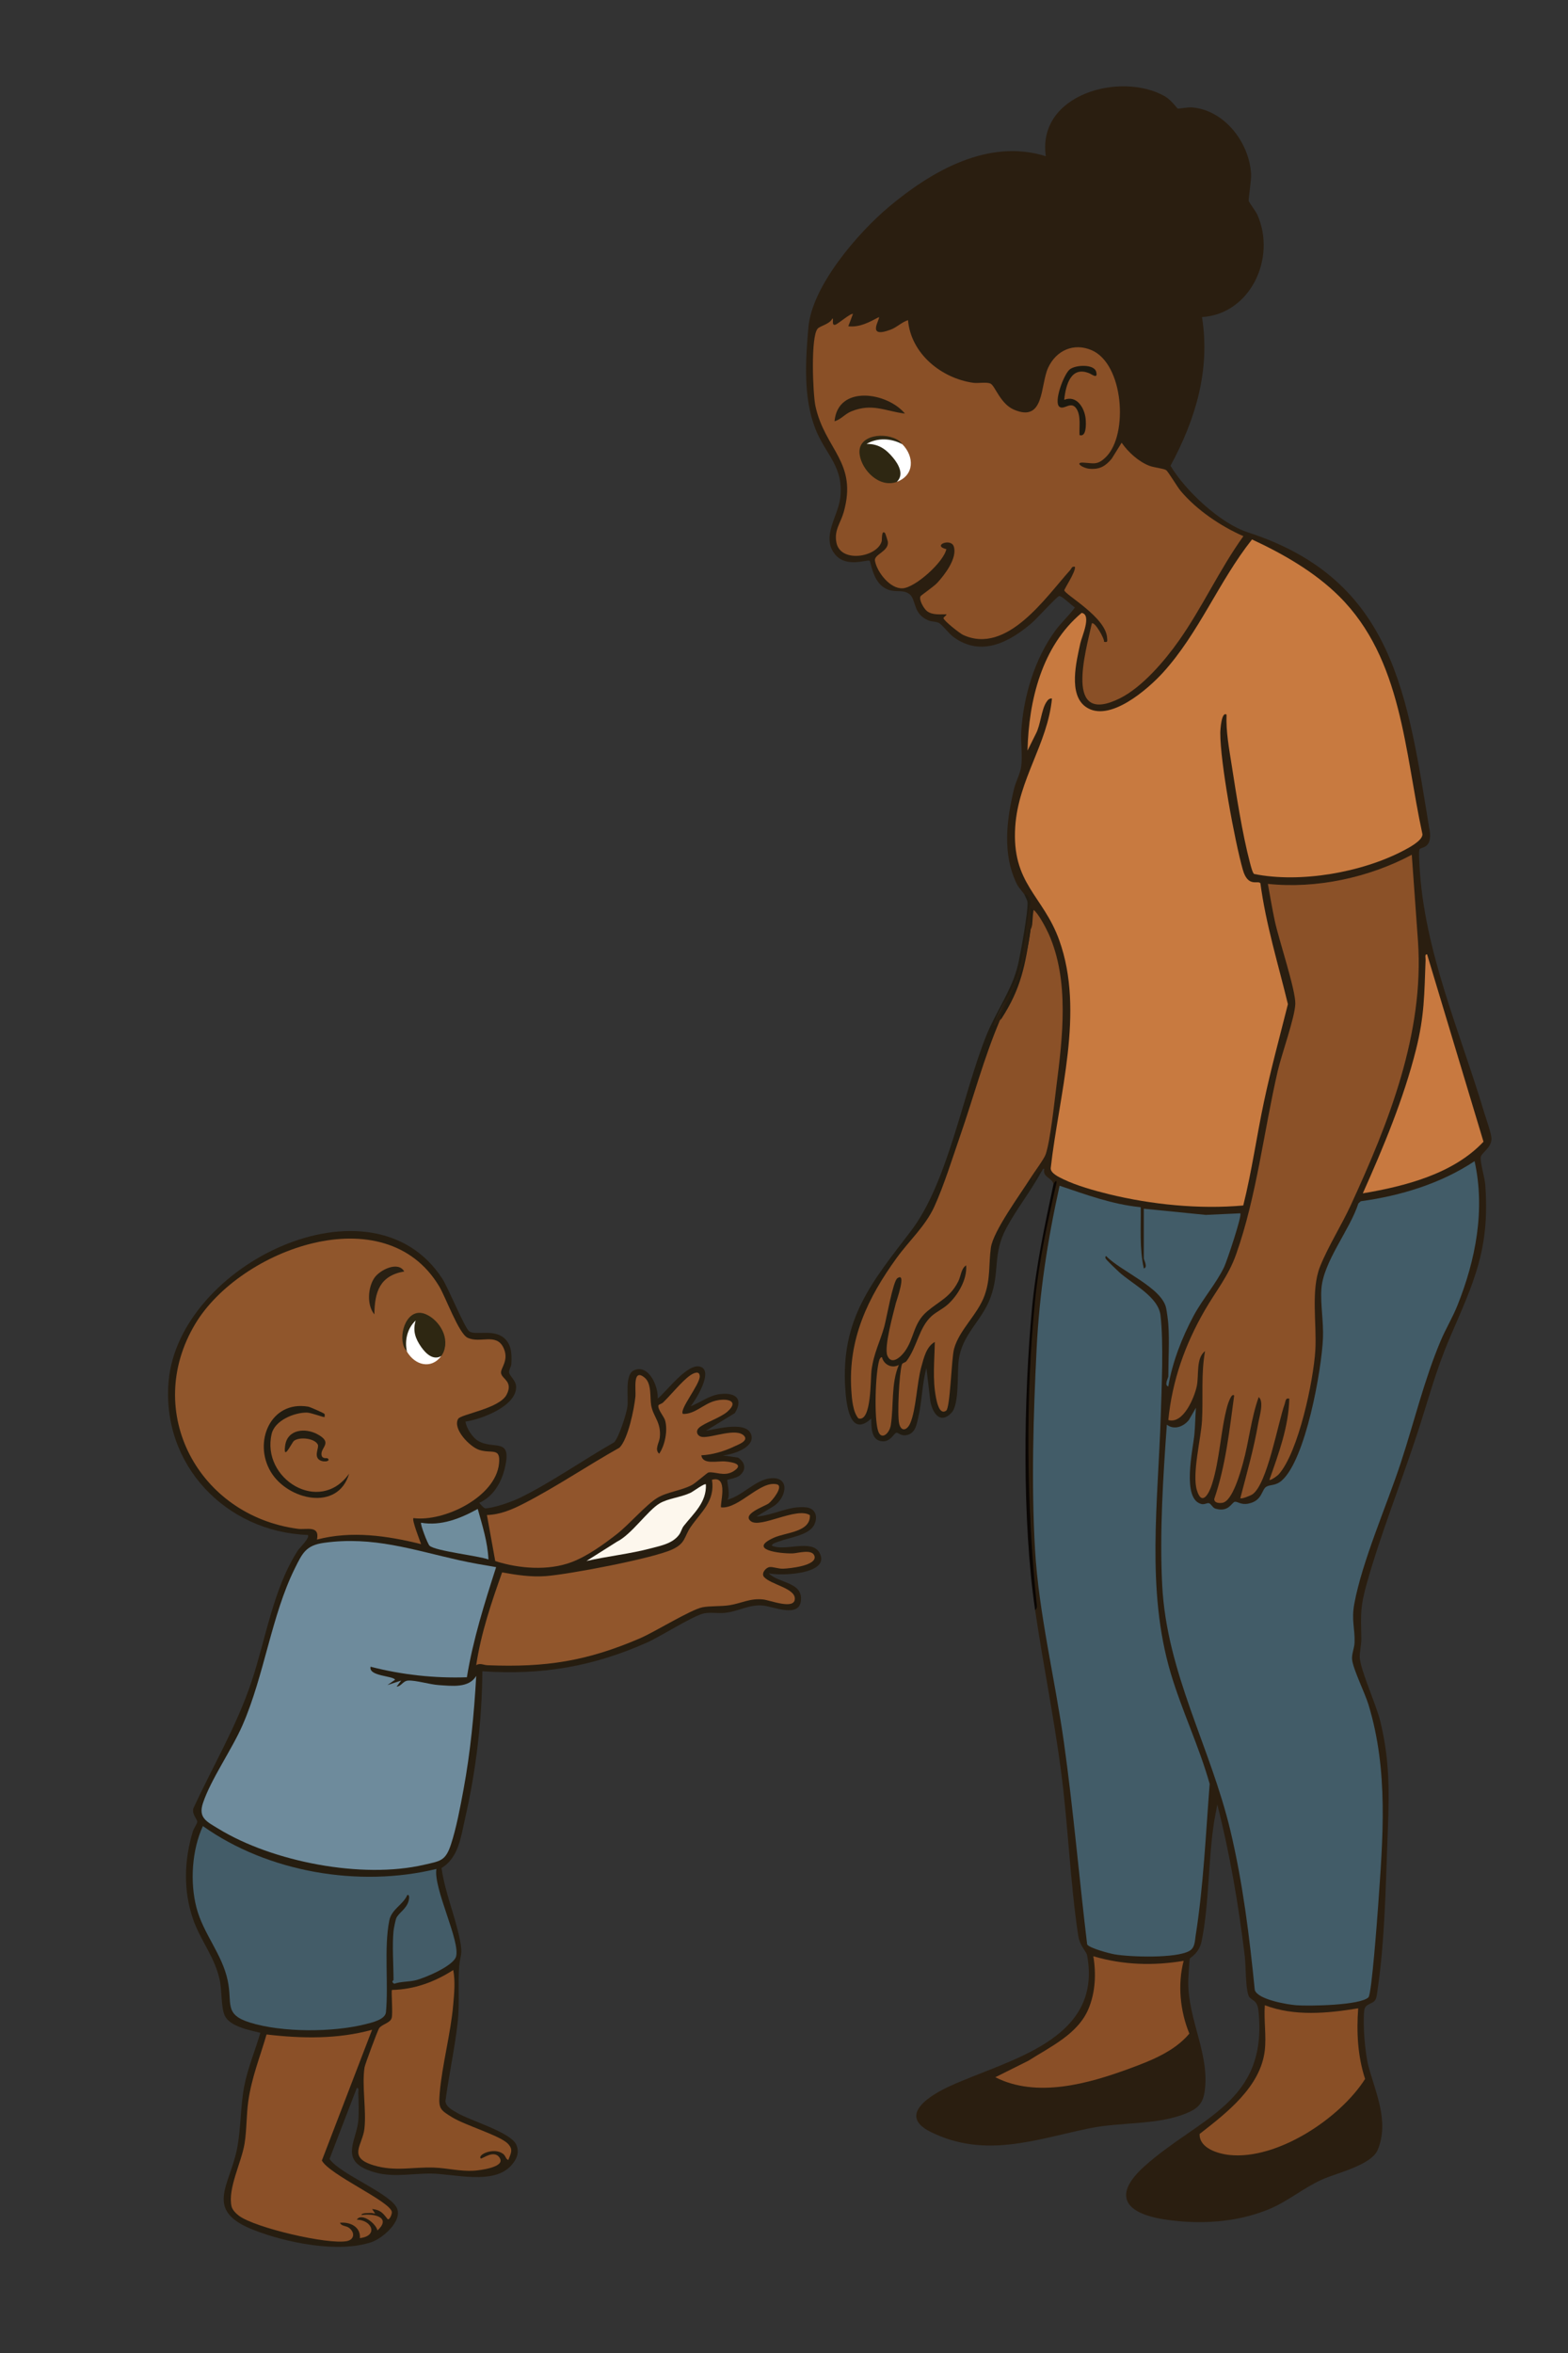 <?xml version="1.0" encoding="UTF-8"?>
<svg id="Layer_1" xmlns="http://www.w3.org/2000/svg" version="1.1" viewBox="0 0 1024 1536">
  <rect x="0" y="0" width="1024" height="1536" fill="#333333" stroke="none"/>
  <!-- Generator: Adobe Illustrator 29.7.1, SVG Export Plug-In . SVG Version: 2.1.1 Build 8)  -->
  <defs>
    <style>
      .st0 {
        fill: #8a5128;
      }

      .st1 {
        fill: #6e8b9c;
      }

      .st2 {
        fill: #90562c;
      }

      .st3 {
        fill: #0a0604;
      }

      .st4 {
        fill: #c87940;
      }

      .st5 {
        fill: #894f26;
      }

      .st6 {
        fill: #8a5027;
      }

      .st7 {
        fill: #fff;
      }

      .st8 {
        fill: #211c11;
      }

      .st9 {
        fill: #1d190f;
      }

      .st10 {
        fill: #91552c;
      }

      .st11 {
        fill: #425c68;
      }

      .st12 {
        fill: #221c11;
      }

      .st13 {
        fill: #435c68;
      }

      .st14 {
        fill: #8b5028;
      }

      .st15 {
        fill: #fdf7ed;
      }

      .st16 {
        fill: #292013;
      }

      .st17 {
        fill: #2a1e10;
      }

      .st18 {
        fill: #8b5128;
      }

      .st19 {
        fill: #291f11;
      }

      .st20 {
        fill: #261d10;
      }

      .st21 {
        fill: #8a4f27;
      }

      .st22 {
        fill: #c87a40;
      }

      .st23 {
        fill: #2e2712;
      }

      .st24 {
        fill: #241d11;
      }

      .st25 {
        fill: #6f8d9d;
      }

      .st26 {
        fill: #91562c;
      }
    </style>
  </defs>
  <g>
    <path class="st17" d="M669,584c-.75-1.44-3.71-4.43-4.82-6.68-9.75-19.7-6.86-41.98-1.9-62.54,1.11-4.58,4.05-9.99,4.63-14.37.94-7.08-.39-15.64.04-22.96,1.35-22.64,8.75-47.41,22.23-65.77,4.01-5.46,8.88-9.72,12.82-15.16-2.13-1.13-8.51-7.74-10.36-7.42-1.3.22-14.89,15.05-17.63,17.41-14.8,12.75-33.26,22.57-51.34,9.31-2.95-2.16-7.49-8.23-9.72-9.28-1.9-.9-4.38-.62-6.51-1.49-10.64-4.37-7.76-13.67-12.67-17.33s-10.51.3-17.27-4.73-7.8-16.36-8.59-16.92c-1.53-1.08-15.04,4.83-22.45-4.04-9.42-11.26,1.83-25.01,3.25-36.81,2.5-20.75-9.48-28.19-16.2-45.24-8.02-20.32-6.47-45.14-4.55-66.43,2.43-27,32.38-61.61,52.56-78.53,27.86-23.36,64.97-44.85,102.46-33.03-5.81-40.55,48.9-55.44,77.68-39.17,4,2.26,7.97,7.77,8.48,8.07.4.23,6.5-1,9.23-.78,21.3,1.72,37.42,22.86,38.67,43.33.26,4.26-1.83,16.45-1.55,17.67s4.47,6.48,5.68,9.2c12.44,27.95-4.42,64.66-36.18,66.68,5.5,34.79-4.24,66.84-20.58,97.05,9.69,16.28,32.41,37.6,50.55,43.48,96.28,31.21,104.25,107.45,118.91,196.09.95,10.88-6.46,9.09-6.92,11.04s-.06,7.45.05,9.82c2.76,55.71,26.48,108.91,42.26,161.74,1.2,4.03,4.82,13.87,4.76,17.29-.1,5.96-6.75,9.1-7.03,11.98-.35,3.62,2.65,13.3,2.99,18,3.06,42.17-7.43,63.25-23.16,99.81-9.31,21.64-14.29,41.4-21.56,63.44-10.44,31.68-23.56,64.67-32.53,96.47-4.48,15.87-4.04,20.16-3.69,36.21.1,4.41-1.33,9.39-1.01,12.93.82,8.96,10.75,30.35,13.47,41.62,7.01,29.05,5.53,52.15,4.45,81.47-1.07,29.08-1.85,62.37-5.97,91.03-.32,2.21-.76,6.82-1.51,8.49-1.65,3.67-6.93,2.46-7.53,7.47-1.05,8.73.48,27.81,2.75,36.36,4.56,17.18,13.7,35.87,6.1,54.49-4.14,10.14-26.68,15.11-36.47,19.53-12.25,5.53-22.3,14.25-34.65,19.35-21.41,8.85-46.19,10.2-68.89,6.53-25.67-4.15-33.14-16.03-12.26-34.68,36.04-32.18,80.59-41.4,74.34-101.41-.85-8.13-5.38-6.23-6.65-10.34-1.93-6.25-1.46-18.4-2.34-25.66-4.04-33.22-9.65-66.22-17.89-98.62l-1.98,10.5c-4,25.01-3.27,54.29-8.27,78.73-1.63,8-7.52,10.59-7.76,11.47-.25.94-.95,12.75-.97,14.8-.25,24.91,14.19,47.55,10.72,71.73-1.15,8.05-4.58,11.23-11.76,14.24-18.94,7.94-42.87,5.66-63.18,9.82-34.84,7.13-68.34,20.1-104.01,2.42-22.3-11.05.6-24.42,12.54-29.89,37.76-17.3,99.91-29.59,89.66-85.31-.5-2.74-4.76-5.88-5.86-13.14-5.26-34.76-6.57-72.35-11.26-107.74-4.65-35.04-11.74-69.73-16.86-104.64-8.01-91.54-9.57-187.82,12.97-278.04l-.97.04c-1.06-4.48-7.28-4.23-6.01-10-1.4-.31-.94,1.31-1.99,2l-1.39.91c-1.57,4-6.73,10.11-5.61,3.09-.79-.54-1.13-1.25-.98-2.16,6.39-8.08,9.33-13.72,11.29-23.94,3.06-15.95,5.49-35.79,6.76-52.08,2.49-31.86,4.95-65.24-13.9-92.56l-1.17-4.26c-1.38.69-1.84,3-1.4,6.92l.4,3.08c2.7,1.29,1.95,3.09-1,3-2.31,20.87-9.97,39.45-19,58,1.41,1.41.78,2-1,1-.94,2.24-4.58,7.53-5.11,3.49,15.51-25.69,21.35-50.27,24.1-80.22.15-1.61-1.46-4.51-2.99-5.27Z"/>
    <path class="st20" d="M304,928.01c.54,4.21,4.5,10.27,8.04,12.45,10.36,6.4,22.88-2.99,17.47,18.55-2.31,9.18-7.61,18.04-16.5,22.01.75.99,3.03,3.65,4.03,3.61,5.86-.25,17.54-4.41,22.98-7.1,20.31-10.04,41.17-24.69,61.02-35.98,3.13-3.17,8.06-18.56,8.7-23.3.84-6.17-1.99-20.89,4.27-23.72,9.69-4.39,16.13,10.86,15.48,18.47,6.04-4.86,19.47-23.35,27.8-20.84,8.93,2.69-2.97,21.87-6.29,25.83,6.58-2.47,12.21-7.23,19.49-7.99,9.9-1.03,15.08,3.03,9.43,12.42l-18.91,11.57c6.85-1.02,28.22-7.21,29.84,3.73,1.12,7.56-13.07,12.06-18.84,12.29l9.97,1.51c4.61,3.02,5.66,7.75,1.26,11.49-2.44,2.08-7.92,2.69-8.21,3.01-.51.58,2.24,10.44-.02,12.96,9.65-2.32,18.52-13.28,28.51-14.01,13.2-.97,9.61,13.6,1.4,18.43l-10.91,6.58c11.17-.69,21.06-7.24,32.52-5.99,6.35.7,7.9,6.69,4.89,11.91-3.65,6.33-16.09,7.82-22.66,10.33-1.32.5-4.52,1.24-4.74,2.74,8.09,4,25.95-4.42,31.04,4.46,8.2,14.3-25.66,15.51-33.05,13.56,6.39,6.75,22.84,5.54,20.96,18.41-1.56,10.68-18.13,3.34-24.56,2.69-9.15-.93-16.02,3.84-25.03,4.76-4.44.46-9.48-.5-13.65.35-7.11,1.46-28.13,14.96-37.05,18.95-35.18,15.72-68.94,21.52-107.68,18.82-.2,31.93-4.17,65.05-11.31,96.19-2.72,11.87-4.12,25.47-15.36,32.24,2.25,15.95,8.84,31.08,11.98,46.75,2.05,10.21.3,9.26-.41,17.31-.98,11.1.44,24.02-1.03,36.88-1.96,17.13-5.69,34.05-7.97,51.14.19,3.86,4.46,5.88,7.42,7.66,8.71,5.25,35.47,12.71,38.91,21.08,2.12,5.18.11,9.36-3.26,13.22-11.47,13.14-37.43,5.54-52.48,5.44s-27.79,3.47-42.21-2.71c-16.69-7.16-6.44-19.47-5.31-31.72.49-5.32.22-12.54.02-17.99-.04-1.21.75-3.72-.99-3.48l-17.81,46.36c7.02,10.14,40.84,22.84,44.25,32.68,2.94,8.48-9.89,19.35-17.18,21.73-21.75,7.1-55.3.26-76.52-8.02-32.56-12.72-16.02-28.31-11.05-52.54,2.75-13.39,2.18-27.62,4.78-41.22,2.3-12.06,7.17-23.25,10.53-34.97-6.89-1.73-20-4.09-23.24-11.28-2.42-5.37-1.86-15.6-3.04-21.96-2.93-15.78-12.76-26.64-17.75-41.25-6.36-18.63-5.71-38.31-.02-57.06.58-1.91,2.78-4.93,2.85-6.13.12-1.9-3.33-4.39-2.63-8.58,12.88-28.14,28.19-53.42,38.09-82.99,9.36-27.95,14.14-60.78,30.3-85.7,1.08-1.67,8.13-8.38,6.43-10.06-53.43-1.92-95.69-45.8-90.87-100.38,6.77-76.55,132.94-137.29,178.7-66.95,4.02,6.19,14.58,32.21,17.6,34.4,3.78,2.76,14.44-1.23,21.53,3.47,6.14,4.07,6.39,11.2,5.97,17.87-.12,1.91-1.82,4-1.44,5.68.52,2.27,4.17,5.04,4.51,8.49,1.27,13.02-22.64,21.98-32.99,23.41Z"/>
    <path class="st12" d="M669,584c1.99-1.27,4.11,4.06,3.95,5.35-3.04,14-3.53,29.19-7.08,43.02-3.35,13.02-12.12,23.65-16.85,36.15-.66,3.46,3.8-2.29,3.98-2.52-1.5,9.26-4.24,18.44-8.23,27.55-9.95,34.19-21.76,67.55-35.44,100.07-27.45,34.27-62.7,79.95-49.42,126.76.18.65,1.46,3.77,1.62,3.9,3.7,2.93,6.06-27.12,5.55-29.33,5.17-18.19,9.93-36.41,14.28-54.67,1.91-11.05,11.77-11.44,8.6.63-3.47,9.4-19.09,68.6,2.71,33.94,2.76-8.13,5.2-14.23,11.54-20.34,10.78-7.59,19.92-14.14,23.27-27.79,7.82-6.74,5.23,6.39,3.36,11.25-3.88,10.09-11.51,16.63-20.48,22.11-5.88,7.06-10.41,15.27-13.59,24.63-1.31,3.25-3.32,5.52-6.03,6.82-1.83,2.79-4.99,59.65,3.65,31.12,1.63-13.12,4.18-25.96,7.65-38.5.62-4.08,8.35-13.94,10.36-6.88-2.38,5.36,1.64,61.29,5.52,34.69.9-22.74,2.77-40.98,19.16-58.92,5.78-11.37,8.4-23.9,7.87-37.59,1.79-11.6,17.87-36.99,25.63-46.38l2.41-.07,1.5,2c1.75-1.49,2.09-3.94,3.53-5.62,1.31-1.53,1.89-.32,1.98-.38-6.76,12.44-16.17,24.31-22.81,36.69-9.18,17.12-4.02,28.42-10.43,45.57-5.78,15.45-18.75,23.8-20.74,41.26-.91,7.92.45,28.13-4.48,33.52-8.27,9.04-13.72-1.58-14.27-9.81l-2.26-19.22c-2.89,10.48-2.84,21.65-5.31,32.2-.99,4.22-1.76,9.82-6.66,11.36-4.46,1.4-6.17-1.39-7.56-1.3-1.76.12-3.85,6.29-9.71,5.55-6.96-.88-6.69-9.19-6.78-14.82-14.03,12.95-16.32-9.52-16.98-19.51-3.04-45.7,17.43-69.59,42.96-103.02,24.11-31.57,33.89-89.72,49.26-127.74,6.1-15.09,16.89-30.16,20.47-45.53,1.61-6.91,7.07-36.32,6.27-41.63-.11-.73-1.49-3.65-1.97-4.57Z"/>
    <path class="st3" d="M676,1051c-8.56-58.47-7.57-138.38-1.99-197.49,2.57-27.19,8.32-53.89,13.99-80.51.32-.8,2.33-3.71,1.92-.6-5.77,25.08-11.32,50.43-13.91,76.11-6.38,63.16-5.58,134.13.88,197.13.17,1.64.83,4.33-.88,5.36Z"/>
    <path class="st22" d="M874.65,389.35c41.18,40.98,42.6,101.64,54.31,155.3.01,4.07-8.7,8.65-12.27,10.54-27.25,14.35-67.54,21.43-97.7,15.33-1.04-.7-2.26-5.7-2.69-7.31-5.01-18.93-8.9-44.36-11.98-64.02-1.69-10.82-3.75-21.68-3.31-32.68-3.31-2.26-4.08,9.76-4.09,12-.05,18.98,9.35,70.36,14.75,89.33,3.35,11.76,9.89,6.58,11.45,8.74,3.57,26.87,11.62,52.69,17.96,78.93-5.31,21.16-11.04,42.12-15.59,63.48-4.81,22.57-7.95,45.53-13.57,67.93-28.61,2.58-59.99-.56-87.93-7.41-9.08-2.23-21.03-5.57-29.37-9.63-2.93-1.43-8.56-3.91-8.44-7.32,5.32-47.71,22.39-101.95,5.57-148.8-10.55-29.37-31.23-36.84-28.73-74.24,2.06-30.84,21.07-53.74,23.98-83.51-1.91-.33-2.97,1.25-3.85,2.64-3.06,4.87-3.69,14.85-6.66,20.34l-5.47,11.01c.79-32.75,9.37-68.18,35.35-89.91,6.78,1.14.09,15.47-.87,19.91-2.54,11.73-7.99,33.29,3.58,41.44,15.21,10.71,40.59-11.57,50.44-22.41,23.55-25.92,36.44-59.57,58.12-86.88,20.37,9.45,41,21.27,57.02,37.21Z"/>
    <path class="st11" d="M893.74,1303.75c-5.09,5.38-39.19,5.88-47.22,5.24-5.98-.47-25.17-3.75-27.07-9.93-3.47-34.92-7.8-69.93-15.93-104.07-13.1-54.97-41.65-102.77-44.55-160.45-1.73-34.3.6-70.43,3.05-104.54,4.76,3.7,10.99,1.27,14.41-3.08l4.57-7.91c-.41,5.73-.46,11.79-1,17.49-.88,9.37-8.53,42.43,4.77,45.33,1.88.41,3.42-.8,4.62-.6,1.47.24,2.46,3.01,4.31,3.57,8.86,2.68,10.71-4.25,12.78-4.47,1.76-.18,4,2.11,8.56,1.25,9.43-1.76,8.69-9.1,11.96-11.08,2.53-1.53,5.98-.45,10.02-3.98,15.66-13.66,26.11-72.31,26.96-93.04.44-10.72-1.71-22.01-1.03-32.03,1.23-17.92,18.57-38.5,24.14-55.86l1.57-1.43c26.19-3.59,52.28-11.55,74.32-26.17,7.09,31.78.71,64.51-11.22,94.26-3.16,7.88-7.68,15.31-10.94,23.06-10.88,25.82-17.34,53.28-26.12,79.88-9.2,27.88-25.12,63.92-30.26,91.74-2,10.85.5,16.05.17,25.38-.13,3.55-2,7.56-1.61,11.07.74,6.45,8.38,21.79,10.7,29.39,13.2,43.37,9.41,87.07,6.28,131.7-.51,7.21-4.2,57.09-6.25,59.26Z"/>
    <path class="st11" d="M763,864.5c-.2-2.66-.9-7.93-1.44-10.56-2.74-13.43-29.79-24.17-39.07-33.93-.68-.21-.72.95-.49,1.48.43.97,7.52,7.71,8.98,9.03,8.69,7.84,25.45,15.88,26.9,28.1,2.11,17.74.73,47.3.15,65.93-1.71,55.59-9.6,113.25,6.46,167.46,7.27,24.54,18.55,47.83,25.5,72.5-2.52,32.17-4.08,67.08-9.14,98.88-.59,3.72-.4,7.93-3.95,10.05-8.55,5.12-38.99,4.1-49.15,2.31-3.2-.56-16.47-4.08-17.77-6.47-5.29-43.83-9.01-87.88-15.14-131.61-5.81-41.42-16.49-84.66-18.9-126.1-2.49-42.71-1.1-88.35,1.03-131.05,1.82-36.46,7.12-70.92,15.01-106.49,17.3,5.82,34.64,12.28,52.99,14.01.2,13.37-.93,26.86,2.02,39.98,2.85-.57-.01-5.73-.01-6.49v-32.5l40.46,4.04,22.54-1.04c1.35,1.24-8.74,31.25-10.51,34.98-5.08,10.69-14.17,21.09-20.01,31.99-7.6,14.22-13.8,30.09-16.49,46.02-2.85-.57.01-5.73.01-6.49,0-10.9.8-23.33,0-34Z"/>
    <path class="st6" d="M557,205.01l-3,7.98c7.4.85,13.78-2.71,19.99-5.99,1,1.25-8.68,14.33,7.7,8.18,4.15-1.56,7.19-4.9,11.31-6.18,1.86,21.89,21.8,37.97,42.61,40.89,3.24.45,9-.71,11.39.61,2.89,1.6,6.4,13.13,15.11,16.89,20.25,8.75,17.13-16.03,22.41-27.38s16.76-16.42,28.38-11.41c20.9,9,24.02,54.66,9.64,69.43-5.75,5.91-8.29,4.33-15.05,3.97-5.94-.32-.58,3.61,4.03,4,6.59.56,10.34-1.62,14.47-6.53l6.51-10.47c4.29,6.17,10.94,12.24,17.99,15.02,3.15,1.24,9.46,1.75,11.1,2.9,1.32.93,7.19,10.86,9.45,13.55,10.48,12.46,26.1,23,40.97,29.54-15.63,21.72-26.76,46.47-42.19,68.3-9.3,13.16-23.93,30.31-38.46,37.54-36.9,18.36-22.24-30.57-18.35-48.85,1.79-1.66,8.42,9.98,8.01,11.99,2.57.39,2.09-.42,1.99-2.49-.64-13.53-27.44-28.25-27.93-31.13-.15-.88,7.53-12.13,6.93-15.37-2.13-.52-2.24,1.19-3.22,2.27-15.8,17.47-41.12,55.33-69.78,42.22-2.29-1.05-12.86-9.45-12.86-11,0-.62,2.42-2.07,1.86-2.49-4.17-.04-8.91.62-12.52-1.99-2.03-1.47-5.62-7.54-4.29-9.83.35-.6,8.6-6.25,10.84-8.66,4.91-5.3,13.37-16.32,10.81-23.86-1.9-5.6-14.4-.56-4.84,1.82-1.65,8.38-20.27,25.09-28.52,25.56s-16.79-10.64-18.09-18.02c-.73-4.18,9.04-5.98,8.44-12.27-.05-.56-1.62-5.53-1.83-5.75-2.46-2.49-1.94,4.36-2.2,5.29-2.85,10.45-26.78,14.5-29.56.98-1.67-8.1,2.7-12.78,4.71-19.84,9.31-32.79-12.29-40.89-18.44-69.44-1.67-7.75-3.21-45.5,1.51-50.5,1.71-1.81,7.89-2.94,9.5-6.5,1.26-.57-.87,4.81,1.98,3.98,1.86-.54,10.46-8,11.52-6.98Z"/>
    <path class="st18" d="M829,965.99c6.04-17.11,12.57-34.62,12.99-52.99-2.61-.64-2.37,1.74-2.99,3.46-4.43,12.29-11.32,52.21-21.04,58.99-1.24.86-7.23,3.29-7.96,2.53,4.23-16.19,8.83-32.26,11.68-48.81.8-4.63,3.94-14.24.33-17.18-5.02,13.96-6.31,28.95-10.3,43.21-1.63,5.85-6.81,24.59-13.26,25.78-1.95.36-5.47.31-5.47-2.45,7.47-21.79,9.93-44.83,13.01-67.54-1.8-2.13-4.32,6.23-4.52,6.97-4.36,16.09-4.8,34.56-9.99,51.01-1.91,6.05-6.55,14.57-9.83,3.85s2.66-33.56,3.33-45.35c.86-15.12-.73-30.46,2-45.49-6.11,4.67-3.86,15.75-5.44,23.05s-8.76,24.78-18.55,21.95c2.52-25.76,10.96-49.43,23.83-71.68,7.37-12.74,15.36-22.18,20.46-36.54,13.37-37.7,18.13-80.7,27.2-119.8,2.51-10.81,11.14-34.67,11.44-43.64s-10.92-42.36-13.44-54.33c-1.68-7.98-3.04-16-4.48-24.01,31.58,3.37,66.08-4.11,93.98-19l4.05,56.46c4.18,60.09-19.23,118.77-43.86,172.22-6.07,13.17-14.7,26.77-20.03,39.97-6.25,15.46-2.11,37.78-3.15,54.85-1.2,19.68-10.93,66.41-23.97,81.03-.73.82-5.33,4.2-6.01,3.48Z"/>
    <path class="st18" d="M673,769c-6.53,10.44-24.45,34.67-25.92,45.58-1.44,10.75-.19,20.08-4.05,30.95-4.45,12.54-16.64,22.58-19.98,35.02-1.76,6.56-2.45,38.45-5.16,40.33-4.46,3.11-6.15-6.09-6.65-8.65-2.32-11.88-.95-24.27-.75-36.24-5.53,3.08-7.14,10.3-8.79,16.21-2.99,10.74-3.38,27.75-7.22,36.78-2.02,4.75-5.99,5.9-7.28.29s0-32.83,1.78-38.55c.36-1.15,2.24-1.2,2.99-2.19,7.07-9.34,8.11-22.01,16.53-29.51,2.96-2.64,7.38-4.69,10.49-7.51,6.69-6.09,12.66-16.26,11.98-25.51-3.36,2.08-3.4,6.97-5.11,10.38-5.34,10.59-12.35,12.84-20.35,19.65-9.31,7.92-8.29,17.54-14.7,26.29-2.54,3.47-8.57,9.11-11.29,2.66-2.35-5.55,3.83-27.45,5.55-34.4.32-1.3,7.33-20.83.9-16.1-2.81,2.06-7.09,26.52-8.48,31.52-2.82,10.15-6.79,16.84-8.36,28.63-.73,5.49.14,33.8-8.5,31.31-3.65-4.14-4.31-12.79-4.67-18.4-2.14-33.37,10.62-60.16,29.65-86.43,8.12-11.21,18.73-20.68,24.56-33.44,6.29-13.75,11.8-31.62,16.85-46.15,8.73-25.15,15.54-50.99,25.98-75.52.26-.34.74-.61,1-1,9.34-18.57,16.5-37.16,19-58,.06-.41.8-1.44,1-3-.46-3.17-1.09-7.77,1-10,2.96,1.96,8.24,12.02,9.86,15.64,13.59,30.46,9.12,67.49,5,99.71-1.38,10.8-3.86,34.9-6.93,44.07-1.07,3.2-7.6,11.84-9.93,15.57Z"/>
    <path class="st5" d="M886.99,1311c-1.17,15.38-.37,31.23,4.5,46.09-16.29,25.72-57.47,53.05-88.72,49.63-7.68-.84-19.72-4.59-19.33-13.72,17.58-13.71,39.79-30.7,42.54-54.52,1.1-9.49-.68-19.89.02-29.49,19.36,7.35,40.91,5.32,60.98,2Z"/>
    <path class="st21" d="M773,1280.01c-4.06,15.45-2.31,32.8,3.72,47.5-9.77,11.67-25,17.62-38.95,22.76-27.04,9.96-60.67,19.46-87.76,5.72l21.66-10.82c14.21-9.08,32.27-17.32,39.18-33.82,4.51-10.76,5.09-22.9,3.15-34.35,19.31,5.72,39.16,6.34,58.99,3.01Z"/>
    <path class="st4" d="M890,778.99c13.35-29.87,26.74-61.92,34.72-93.77,5.58-22.26,5.42-36.28,6.28-58.73.05-1.21-.75-3.72.99-3.48l36.82,122.28c-19.68,20.97-51.22,29.07-78.81,33.71Z"/>
    <path class="st12" d="M673,607c-3.42,22.83-6.05,38.16-19,58-1.79-.97.7-5.02,1.29-6.21,8.97-18.18,15.58-30.97,16.57-52.45l1.14.66Z"/>
    <path class="st12" d="M675,594c-.63,3.25-.59,6.84-1,10-2.17-2.71-.53-7.54-.99-11,.13-.18,1.54.7,1.99,1Z"/>
    <path class="st2" d="M299.21,926.2c-3.78,6.51,7.53,18.26,13.8,20.29,8.17,2.64,13.96-1.96,12.88,8.9-2.18,21.81-35.86,38.2-55.89,35.61-1.14,1.16,4.16,14.54,5,16.99-22.2-5.53-45.44-8.88-67.99-2.99,1.95-9.5-6.84-6.26-12.49-7.01-64.84-8.59-101.49-76.44-66.93-133.9,29.31-48.74,123.73-83.6,159.22-24.39,4.28,7.15,12.77,30.71,18.48,33.52,8.21,4.03,18.72-3.34,23.48,6.52,3.97,8.23-2.02,13.38-1.56,16.59.57,3.98,8.1,5.37,3.66,14.05-4.71,9.19-29.87,12.75-31.66,15.83Z"/>
    <path class="st1" d="M324,1023.01c-7.61,23.62-15.07,47.3-19.1,71.89-21.21.71-42.41-1.6-62.89-6.89-1.48,6.33,14.79,5.82,15.99,8.5l-4.99,3.49,9-2.98-3,3.98c3.14-.18,4.07-3.74,7.55-3.95,4.85-.3,14.35,2.6,19.96,2.95,8.62.54,19.65,2.12,24.48-5.99-1.39,24.88-3.77,49.67-8.3,74.18-2.07,11.21-4.67,25.09-8.19,35.81-3.6,10.95-7.01,10.85-17.68,13.32-40.41,9.36-98.75-1.89-134.13-23.51-7.66-4.68-13.38-7.07-10.16-16.78,5.16-15.54,18.9-34.91,25.93-51.06,14.13-32.43,18.86-71.49,34-102,5.02-10.11,7.27-15.21,19.15-16.85,32.09-4.43,57.93,4.6,88.37,11.39,7.94,1.77,16,3.14,24.01,4.5Z"/>
    <path class="st13" d="M257,1260.5c.15-1.51,1.22-6.96,1.75-8.25,1.47-3.58,6.94-6.13,8.2-11.81.2-.91.73-3.74-.94-3.43-2.73,6.39-10.3,9.19-11.79,16.72-3.53,17.83-.43,41.3-2.17,59.83-.5,4.77-9.02,6.7-13.23,7.77-21.36,5.42-54.57,5.51-75.6-1.04-17.17-5.35-11.32-12.38-14.52-27.48-3.69-17.39-15.97-30.47-20.41-47.59-4.31-16.6-2.98-37.54,4.21-53.19,42.37,30.15,102,40.3,152.5,27.99-2.06,12.72,15.82,47.36,12.8,57.28-1.87,6.13-20.46,13.99-26.58,15.43-4.47,1.05-9.44.7-13.74,2.25-2.45-1.53-.48-2.1-.48-2.47,0-9.96-.95-22.41,0-32Z"/>
    <path class="st26" d="M471,984c11.63,1.05,25.48-17.71,36.35-15.05,4.65,1.14-2.98,10.73-5.41,12.49-2.66,1.93-17.75,6.93-11.52,11.64s30.05-9.59,38.49-3.99c.5,11.14-15.6,11.11-23.59,14.73-17.4,7.89,4.06,10.39,12.22,10.22,3.33-.07,12.83-3.11,14.34,1.62,2.03,6.33-16,8.21-20.43,8.36-3.23.11-6.66-1.34-8.91-1.05-2.45.32-5.62,4.17-3.55,6.49,4.38,4.91,20.01,7.23,20.09,14.03.09,7.68-16.16,1.08-20.7.61-8.72-.89-13.88,2.46-22.03,3.76-5.55.88-12.69.37-17.64,1.36-7.68,1.54-31.05,16.07-40.76,20.24-34.63,14.9-61.59,19.12-99.51,17.58-2.71-.11-4.88-1.64-7.45-.05,3.12-20.8,9.9-40.87,16.93-60.57,9.38,1.71,18.83,3.15,28.43,2.44,15.13-1.11,69.89-11.5,82.62-17.38,9.03-4.17,7.62-8.23,12.18-14.82,6.77-9.78,16-16.78,13.82-30.68,11.3-3.2,4.78,16.79,6,18.01Z"/>
    <path class="st14" d="M242.99,1325l-32.79,85.36c4.98,9.29,43.83,26.27,45.66,33.34.38,1.49-1.71,6.22-2.85,4.75-2.94-3.81-4.56-5.91-10.01-6.45l2,2.98c-1.05-.04-2.03-.45-3.1-.38-1.34.08-5.76-.19-5.89,1.38,7.9-1.29,19.98,1.33,10.49,10.01-.99-4.61-10.39-11.84-13.49-7.01,9.94.15,14.27,10.63,2.01,12.02.62-7.38-6.52-10.71-13.01-10,1.1,2.44,3.9,1.69,6.08,3.41,3.8,2.98,3.36,7.61-1.61,8.56-12.54,2.39-59.88-8.72-70.41-16.54-1.85-1.37-4.34-3.84-4.86-6.15-2.61-11.57,6.55-28.81,8.52-41.06,1.45-9.05,1.13-18.47,2.42-27.58,2.18-15.43,7.63-28.8,11.93-43.57,22.98,2.7,46.46,3.15,68.92-3.07Z"/>
    <path class="st10" d="M446,922.99c7.85.24,13.29-6.49,20.95-8.53,7.22-1.93,16.49-.35,8.07,7.06-4.61,4.06-15.55,7.46-18.75,10.73-2.18,2.23-.82,5.36,2.29,5.76,6.08.79,22.57-6.36,27.51-.58,2.79,3.27-4.17,5.65-6.4,6.73-6.52,3.16-14.4,5.52-21.67,5.83.86,6.36,10.53,3.58,15.48,4.01s12.92,1.8,5.47,6.44c-6.02,3.75-12.13-.03-16.34.78-.75.14-8.29,6.86-10.73,8.16-6.93,3.7-16.1,4.48-22.6,8.4-7.21,4.35-18.43,17.39-26.39,23.61-8.61,6.72-19.41,14.52-29.64,18.36-15.29,5.76-34.41,4.24-49.82-.7l-5.44-30.06c8.75-.26,16.44-3.6,24.03-7.48,20.85-10.68,41.94-24.95,62.52-36.48,5.59-5.46,9.67-25.45,10.44-33.56.4-4.18-2.02-18.89,6.1-12.07,4.58,3.85,3.3,12.88,4.15,17.85,1.32,7.66,6.69,11.11,5.66,21.13-.35,3.39-3.66,7.9-.39,10.58,3.78-5.5,5.73-15.33,3.83-21.81-.74-2.52-5.47-7.84-4.19-10.01.14-.24,2.06-.82,2.87-1.6,5.12-4.93,12.2-13.78,17.49-17.55,2.1-1.5,6.36-3.73,6.47.42.14,5.33-13.66,21.93-10.97,24.57Z"/>
    <path class="st6" d="M331.65,1399.35c3.8,3.9,1.9,6.31.33,10.65-1.72-.46-1.65-2.69-3.46-4.02-6.14-4.52-16.98.73-14.52,3.03.66.61,9.1-6.46,12.54,0,3.1,5.82-13.47,7.77-17.06,7.99-8.88.54-17.35-1.7-25.95-2.03-13.92-.53-25.39,2.77-39.51-1.49-17.32-5.22-7.21-13.15-6.02-23.97,1.34-12.29-1.76-28.06.06-39.94.29-1.91,8.54-24.07,9.49-25.51,1.79-2.73,7.25-3.34,8.24-6.76.91-3.13-.46-17.67.2-18.3,14.55-.3,27.9-5.22,40-13,1.41,7.39.65,14.98,0,22.49-1.64,19.24-7.34,39.54-8.86,58.13-.81,9.83.19,10.64,8.2,15.54,8.61,5.26,31.18,11.9,36.32,17.18Z"/>
    <path class="st15" d="M460.99,969c.52,11.77-7.97,18.87-14.43,27.06-1.33,1.68-1.8,4.12-3.13,5.87-4.29,5.69-11.72,7.04-18.23,8.77-13.81,3.67-28.28,5.15-42.2,8.28l19.91-12.58c9.56-4.72,20.15-20.51,27.94-25.06,5.6-3.26,13.7-3.86,20.13-6.87,1.65-.77,9.15-6.45,10.01-5.48Z"/>
    <path class="st25" d="M311.99,985c3.02,10.89,6.47,21.56,7,33-6.57-2.45-34.64-5.46-38.49-9-1.24-1.15-6.18-14.14-5.5-14.99,13.11,2.26,25.57-2.7,36.98-9Z"/>
    <path class="st0" d="M586.99,891c-5.14,12.19-3.25,26.45-5.23,39.26-.86,5.55-6.24,10.24-8.31,3.79-2.69-8.37-1.84-37.67.8-46.3.25-.81,1.19-2.13,1.74-1.75,1.15,4.81,6.58,7.57,11,5Z"/>
    <path class="st19" d="M591,269.99c-13.12-1.63-21.32-6.99-34.99-1.48-4.29,1.73-6.7,5.28-11.01,6.48,2.16-23.86,34.2-19.1,45.99-5.01Z"/>
    <path class="st9" d="M695.01,261c8.2-3.27,13.33,5.39,13.99,12.5.33,3.56.47,12.05-4,10.51-.29-5.32,1.08-12.77-2.12-17.38-3.52-5.07-7.91,1.16-10.95-1.05-4.08-2.96,2.83-21.39,6.7-24.45s15.87-3.53,17.23,1.52-2.74,1.78-4.17,1.16c-12.2-5.31-15.71,7.38-16.69,17.18Z"/>
    <path class="st8" d="M211.99,923.02c.09.12.08,1.88,0,1.98-.38.46-8.7-2.85-11.6-2.89-8.15-.1-20.87,5.06-22.96,13.82-7.03,29.42,31.38,53.13,50.56,26.07-7.29,24.96-40.22,17.22-51.2-1.29-11.6-19.55.02-46.63,24.47-42.47,1.41.24,10.31,4.23,10.73,4.78Z"/>
    <path class="st16" d="M264,829.99c-15.91,2.73-19.37,13.24-19.49,28.01-5.05-5.91-4.33-17.65.06-23.93,3.56-5.08,15.37-11.07,19.43-4.08Z"/>
    <path class="st24" d="M214,952.01c2.48,2.11-3.65,2.92-6.02.51-2.74-2.78.5-7.66-.43-9.52-2.06-4.13-11.76-5.22-15.53-2.48-1.43,1.04-7.25,13.95-5.81,3.21s13.08-11.8,21.06-7.5c10.29,5.54,2.23,8.45,2.67,13.26.3,3.24,3.5,2.04,4.06,2.52Z"/>
    <g>
      <path class="st23" d="M265.32,881.54c-.52-.85-1.08-1.2-1.58-2.49-3.54-8.97,2.41-25.98,14.09-21.25,9.18,3.72,16.99,16.68,10.69,25.91-9.23,8.31-18.91-8.25-20.68-16.43-1.63,3.92-2,8.25-1.17,12.42l-1.34,1.83Z"/>
      <path class="st7" d="M288.51,883.72c-6.47,9.48-17.62,6.82-23.19-2.18-2-7.39-.33-15.77,5.1-21.21-1.86,6.93.18,12.24,4.39,17.82,3.2,4.25,8.34,8.96,13.7,5.58Z"/>
    </g>
    <g>
      <path class="st23" d="M589.28,290c-.75-.76-.98-1.42-2.19-2.28-8.44-5.98-27.65-4.21-25.68,9.09,1.55,10.45,13.06,21.87,24.27,17.74,10.99-7.4-3.8-21.69-11.86-25.62,4.5-.68,9.1.06,13.22,2l2.25-.92Z"/>
      <path class="st7" d="M585.67,314.54c11.51-4.24,11.57-16.46,3.61-24.55-7.18-3.97-16.33-4.41-23.37-.19,7.68-.14,12.7,3.35,17.43,9.13,3.61,4.41,7.21,10.93,2.33,15.61Z"/>
    </g>
  </g>
  <g>
    <path class="st23" d="M265.78,882.29c-.48-.83-1-1.2-1.45-2.45-3.12-8.78,3.25-24.98,14.4-20.02,8.76,3.9,15.88,16.67,9.45,25.37-9.24,7.7-18.04-8.6-19.46-16.55-1.72,3.73-2.22,7.89-1.57,11.94l-1.37,1.72Z"/>
    <path class="st7" d="M288.18,885.18c-6.6,8.93-17.32,5.99-22.4-2.89-1.68-7.2.23-15.22,5.69-20.29-2.05,6.62-.25,11.82,3.63,17.34,2.96,4.21,7.77,8.93,13.08,5.84Z"/>
  </g>
</svg>
